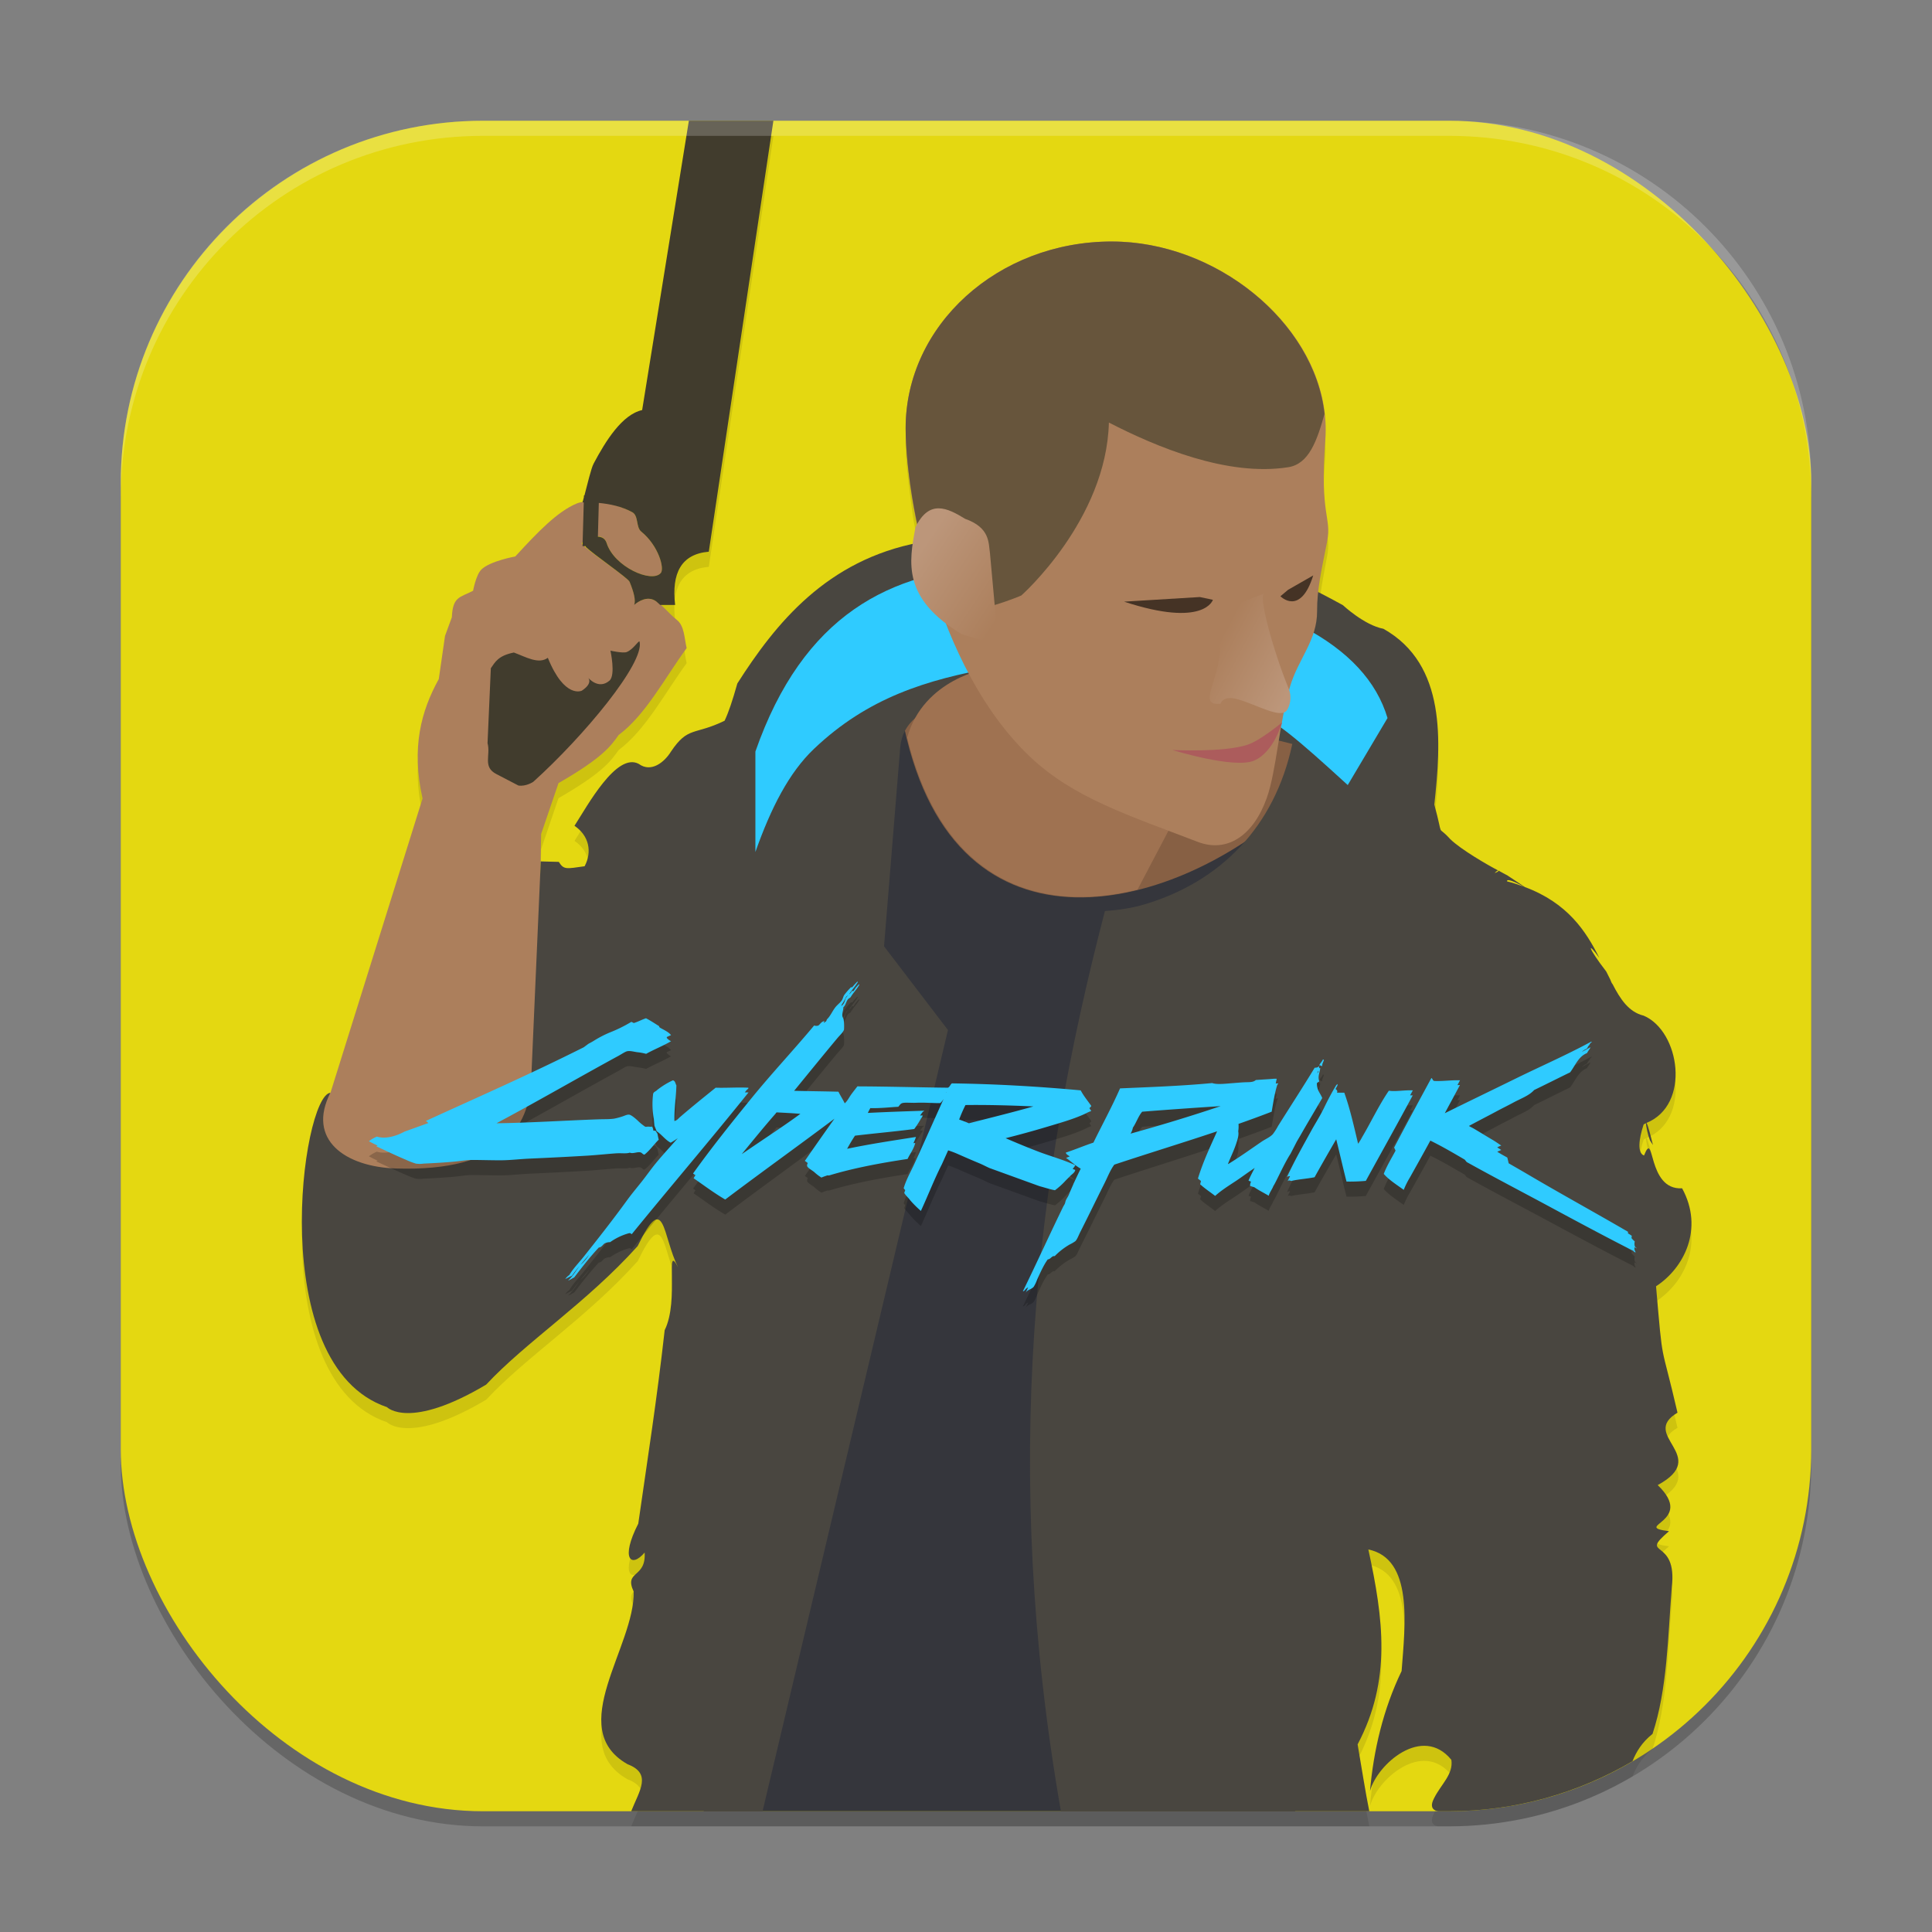 <?xml version="1.0" encoding="UTF-8" standalone="no"?>
<!-- Created with Inkscape (http://www.inkscape.org/) -->

<svg
   width="128"
   height="128"
   viewBox="0 0 128 128"
   version="1.1"
   id="svg5"
   inkscape:version="1.3 (0e150ed6c4, 2023-07-21)"
   sodipodi:docname="cyberpunk-2077.svg"
   xmlns:inkscape="http://www.inkscape.org/namespaces/inkscape"
   xmlns:sodipodi="http://sodipodi.sourceforge.net/DTD/sodipodi-0.dtd"
   xmlns:xlink="http://www.w3.org/1999/xlink"
   xmlns="http://www.w3.org/2000/svg"
   xmlns:svg="http://www.w3.org/2000/svg">
  <rect x="0" y="0" width="128" height="128" fill="#808080" stroke="none"/>
  <sodipodi:namedview
     id="namedview7"
     pagecolor="#ffffff"
     bordercolor="#000000"
     borderopacity="0.25"
     inkscape:showpageshadow="2"
     inkscape:pageopacity="0.0"
     inkscape:pagecheckerboard="0"
     inkscape:deskcolor="#d1d1d1"
     inkscape:document-units="px"
     showgrid="false"
     inkscape:zoom="6.2265625"
     inkscape:cx="63.919699"
     inkscape:cy="64"
     inkscape:window-width="1850"
     inkscape:window-height="1011"
     inkscape:window-x="0"
     inkscape:window-y="0"
     inkscape:window-maximized="1"
     inkscape:current-layer="svg5" />
  <defs
     id="defs2">
    <linearGradient
       id="linearGradient891"
       x1="31.481"
       x2="29.742"
       y1="17.359"
       y2="16.444"
       gradientTransform="matrix(2.872,0,0,2.838,-4.999,-3.552)"
       gradientUnits="userSpaceOnUse"
       xlink:href="#linearGradient905" />
    <linearGradient
       id="linearGradient905">
      <stop
         style="stop-color:#bc967a"
         offset="0"
         id="stop1" />
      <stop
         style="stop-color:#ac7f5c"
         offset="1"
         id="stop2" />
    </linearGradient>
    <linearGradient
       id="linearGradient899"
       x1="22.864"
       x2="24.858"
       y1="14.263"
       y2="15.577"
       gradientTransform="matrix(2.872,0,0,2.838,-4.999,-3.552)"
       gradientUnits="userSpaceOnUse"
       xlink:href="#linearGradient905" />
  </defs>
  <rect
     style="opacity:0.2;fill:#000000;stroke-width:8;stroke-linecap:square"
     id="rect234"
     width="112"
     height="112"
     x="8"
     y="9"
     ry="24" />
  <rect
     style="fill:#e4d811;fill-opacity:1;stroke-width:8;stroke-linecap:square"
     id="rect396"
     width="112"
     height="112"
     x="8"
     y="8"
     ry="24" />
  <path
     id="path3"
     style="opacity:0.1;fill:#000000;stroke-width:4"
     d="m 45.641,9 -3.094,19.164 c -1.33,0.296 -2.42,2.05 -3.211,3.539 -0.179,0.336 -0.421,1.391 -0.617,2.117 h -0.031 l -0.008,0.125 c -0.028,0.099 -0.061,0.261 -0.086,0.336 0.022,-0.004 0.063,0.011 0.086,0.008 v 0.039 c -0.138,0.022 -0.368,-0.018 -0.469,0.024 -1.3,0.542 -2.601,1.91 -4.078,3.516 0,0 -1.681,0.299 -2.25,0.867 -0.355,0.354 -0.539,1.406 -0.539,1.406 -0.866,0.455 -1.349,0.364 -1.406,1.75 L 29.484,43.125 29.07,45.992 c -1.161,2.103 -1.838,4.531 -1.078,7.914 l -6.102,19.492 c -1.876,0.169 -4.377,18.079 3.75,20.828 0,0 1.466,1.543 6.57,-1.492 2.641,-2.835 6.64,-5.402 10.039,-9.18 1.816,-3.756 1.624,-0.675 2.68,1.414 -0.904,-1.748 0.1,2.165 -0.891,4.156 -0.514,4.587 -1.107,8.343 -1.75,12.82 -1.205,2.353 -0.464,2.96 0.422,1.906 0.11,1.727 -1.384,1.184 -0.727,2.594 0.097,3.627 -4.591,9.066 -0.406,11.438 1.638,0.624 0.787,1.747 0.242,3.117 h 48.898 c -0.242,-1.191 -0.533,-3.028 -0.773,-4.43 2.253,-4.272 1.711,-8.301 0.711,-12.914 2.985,0.616 2.434,4.983 2.203,8.055 -1.219,2.527 -1.861,5.264 -2.094,7.953 0.464,-1.767 3.472,-4.429 5.391,-2.07 0.141,0.965 -0.687,1.619 -1.148,2.547 C 94.559,120.996 95.336,121 95.336,121 H 96 c 4.448,0 8.592,-1.221 12.156,-3.312 0.247,-0.618 0.618,-1.246 1.328,-1.812 0.983,-2.963 1.017,-6.446 1.273,-9.688 0.417,-3.394 -2.261,-1.957 -0.18,-3.742 -2.552,-0.336 1.808,-0.595 -0.75,-3.055 3.556,-1.931 -1.25,-3.279 1.312,-4.797 -1.148,-4.962 -0.944,-2.85 -1.422,-8.375 1.829,-1.186 3.198,-3.794 1.727,-6.492 -2.349,0.146 -1.796,-4.009 -2.523,-2.172 -0.441,-0.161 -0.362,-1.034 -0.024,-2.062 0.059,-0.02 0.092,-0.056 0.148,-0.078 0.029,0.268 0.106,0.738 0.266,1.148 l 0.203,0.297 c -0.325,-1.34 -0.42,-1.506 -0.453,-1.453 2.993,-1.195 2.233,-6.104 -0.164,-7.117 -0.982,-0.239 -1.543,-1.085 -2.062,-2.094 -0.055,-0.058 -0.088,-0.134 -0.148,-0.297 -0.085,-0.174 -0.187,-0.347 -0.273,-0.531 -1.252,-1.621 -1.282,-2.055 -0.453,-0.906 -0.983,-1.977 -2.41,-4.14 -6.117,-5.07 -0.084,-0.508 2.862,1.49 -0.047,-0.438 0.173,0.116 -0.361,-0.198 -0.539,-0.289 0.017,0.003 0.036,0.012 0,0.07 -0.406,0.232 -0.123,-0.021 -0.008,-0.07 -0.646,-0.334 -2.47,-1.384 -3.172,-2.078 -0.957,-1.055 -0.387,0.144 -1.047,-2.281 0.443,-4.135 0.833,-9.284 -3.375,-11.648 -1.264,-0.237 -2.68,-1.562 -2.68,-1.562 -0.527,-0.291 -1.077,-0.509 -1.609,-0.781 0.109,-1.055 0.3,-2.136 0.555,-3.438 0.318,-1.627 -0.5,-1.673 -0.117,-6.711 0.042,-0.551 -0.04,-1.091 -0.094,-1.633 0.012,-0.041 0.028,-0.068 0.039,-0.109 -0.011,-0.096 -0.049,-0.186 -0.063,-0.281 -0.068,-0.479 -0.192,-0.94 -0.328,-1.406 C 87.27,26.429 87.187,26.127 87.07,25.828 c -0.175,-0.446 -0.385,-0.871 -0.617,-1.297 -0.165,-0.304 -0.339,-0.598 -0.531,-0.891 -0.255,-0.387 -0.521,-0.761 -0.82,-1.125 -0.253,-0.31 -0.529,-0.6 -0.812,-0.891 -0.308,-0.315 -0.614,-0.624 -0.953,-0.914 -0.323,-0.278 -0.667,-0.529 -1.016,-0.781 -0.35,-0.252 -0.69,-0.51 -1.062,-0.734 -0.468,-0.282 -0.963,-0.517 -1.461,-0.75 C 79.51,18.311 79.233,18.163 78.938,18.047 78.358,17.818 77.755,17.656 77.148,17.5 76.875,17.43 76.614,17.328 76.336,17.273 75.456,17.101 74.561,17 73.656,17 66.115,17 60,22.537 60,29.367 c 0,0.958 0.132,2.284 0.336,3.734 0.07,0.519 0.12,0.969 0.219,1.531 0.007,0.039 0.016,0.078 0.024,0.117 0.06,0.333 0.125,0.671 0.195,1.016 -0.038,0.067 -0.081,0.081 -0.117,0.156 -0.071,0.377 -0.119,0.756 -0.172,1.133 -5.875,1.283 -9.17,5.365 -11.633,9.227 -0.326,1.154 -0.581,1.914 -0.844,2.469 -2.006,0.98 -2.419,0.349 -3.555,2.047 -0.429,0.694 -1.308,1.418 -2.133,0.812 -1.475,-0.791 -3.408,2.788 -4.258,4.102 0.975,0.663 1.176,1.727 0.672,2.68 -1.229,0.172 -1.375,0.242 -1.711,-0.289 l -1.195,-0.031 -0.016,0.328 0.039,-2.141 L 37,52.883 c 2.879,-1.658 3.457,-2.434 3.984,-3.188 1.794,-1.338 3.047,-3.755 4.508,-5.758 -0.157,-0.666 -0.146,-1.476 -0.656,-1.875 -0.391,-0.306 -0.706,-0.684 -1.055,-0.984 h 0.945 c -0.247,-2.107 0.407,-3.368 2.234,-3.523 L 51.242,9 Z m -3.758,25.93 h 0.008 c 0.108,0.059 0.171,0.15 0.219,0.258 -0.048,-0.108 -0.118,-0.199 -0.227,-0.258 z M 39.797,36.562 c 0.026,0.008 0.038,0.051 0.063,0.063 -0.064,-0.026 -0.132,-0.048 -0.203,-0.055 0.046,0.005 0.098,-0.021 0.141,-0.008 z m -1.195,0.43 -0.008,0.07 c -0.003,-0.005 -0.045,-0.034 -0.047,-0.039 -0.003,-0.006 0.053,-0.024 0.055,-0.031 z m 0.148,0.195 h 0.055 c 0.004,0.018 0.012,0.035 0.016,0.055 -0.013,-0.012 -0.06,-0.044 -0.07,-0.055 z m 5.094,1.359 c 0.019,0.197 6.56e-4,0.341 -0.063,0.414 h -0.008 c 0.063,-0.073 0.089,-0.217 0.07,-0.414 z m -2.656,0.531 c 0.284,0.218 0.497,0.396 0.523,0.461 v 0.008 c -0.028,-0.067 -0.233,-0.243 -0.523,-0.469 z m 1.43,1.648 c 0.017,-0.006 0.037,0.005 0.055,0 -0.074,0.02 -0.135,0.056 -0.203,0.086 0.056,-0.026 0.089,-0.066 0.148,-0.086 z m 0.664,0.047 c 0.035,0.014 0.067,-0.012 0.102,0.008 0.023,0.013 0.04,0.039 0.063,0.055 -0.022,-0.014 -0.04,-0.034 -0.063,-0.047 -0.033,-0.019 -0.068,-0.002 -0.102,-0.016 z m -1.266,0.024 c -0.002,0.089 0.025,0.209 0,0.273 0.021,-0.018 0.062,-0.036 0.086,-0.055 -0.144,0.129 -0.335,0.307 -0.203,0.227 0.112,-0.068 0.115,-0.258 0.117,-0.445 z" />
  <ellipse
     style="fill:#876044;stroke-width:4"
     cx="71.573"
     cy="51.604"
     rx="17.408"
     ry="11.508"
     id="ellipse3" />
  <path
     style="fill:#ac7f5c;stroke-width:4"
     d="m 29.07,44.99 0.414,-2.862 0.453,-1.235 c 0.057,-1.386 0.54,-1.299 1.406,-1.754 0,0 0.19,-1.048 0.545,-1.402 0.569,-0.568 2.251,-0.87 2.251,-0.87 1.477,-1.606 2.776,-2.97 4.076,-3.512 0.7,-0.292 2.421,-0.104 3.673,0.578 0.433,0.236 0.232,0.986 0.596,1.284 1.164,0.952 1.548,2.453 1.295,2.746 -0.601,0.698 -3.086,-0.409 -3.585,-1.978 -0.305,-0.96 -1.721,-0.11 -1.648,0.036 0.149,0.301 3.058,2.255 3.169,2.523 0.358,0.864 0.488,1.517 0.189,1.699 -0.379,0.231 0.666,-0.925 1.484,-0.456 0.534,0.306 0.915,0.859 1.449,1.277 0.51,0.399 0.499,1.208 0.655,1.874 -1.461,2.003 -2.714,4.422 -4.507,5.76 -0.527,0.754 -1.103,1.526 -3.982,3.185 L 35.852,55.255 35.61,69.002 35.107,75.78 C 31.967,78.034 17.222,79.182 21.894,72.4 l 6.101,-19.497 c -0.76,-3.383 -0.086,-5.81 1.075,-7.913 z"
     id="path4" />
  <path
     style="fill:#413c2d;stroke-width:4"
     d="m 32.519,44.272 c 0.283,-0.403 0.478,-0.829 1.526,-1.041 0.795,0.295 1.642,0.801 2.25,0.349 1.112,2.747 2.254,2.179 2.254,2.179 0.786,-0.521 0.404,-0.872 0.404,-0.872 0,0 0.687,0.843 1.424,0.209 0.426,-0.366 0.066,-1.988 0.066,-1.988 0,0 0.834,0.185 1.073,0.093 0.463,-0.179 0.821,-0.839 0.858,-0.683 0.334,1.406 -3.687,6.253 -7.046,9.282 0,0 -0.481,0.323 -0.982,0.243 -0.567,-0.292 -0.77,-0.397 -1.451,-0.754 -0.938,-0.477 -0.375,-1.241 -0.594,-2.055 z"
     id="path5" />
  <path
     style="fill:#35363c;stroke-width:4"
     d="M 59.754,47.435 46.618,120 H 85.813 L 85.55,53.402 C 77.422,60.696 62.838,64.177 59.754,47.435 Z"
     id="path6" />
  <path
     id="path7"
     style="fill:#494640;stroke-width:4"
     d="m 68.617,34.773 c -2.47,0.1 -5.026,0.477 -7.672,1.164 -6.18,1.159 -9.564,5.378 -12.094,9.344 -0.326,1.154 -0.581,1.914 -0.844,2.469 -2.006,0.98 -2.419,0.349 -3.555,2.047 -0.429,0.694 -1.308,1.418 -2.133,0.812 -1.475,-0.791 -3.408,2.788 -4.258,4.102 0.975,0.663 1.176,1.727 0.672,2.68 -1.229,0.172 -1.375,0.242 -1.711,-0.289 l -1.195,-0.031 -0.641,14.625 c -0.173,2.813 -1.751,5.949 -8.953,5.719 -3.362,-0.108 -5.927,-1.907 -4.344,-5.016 -1.876,0.169 -4.377,18.079 3.75,20.828 0,0 1.466,1.543 6.57,-1.492 2.641,-2.835 6.64,-5.402 10.039,-9.18 1.816,-3.756 1.624,-0.675 2.68,1.414 -0.904,-1.748 0.1,2.165 -0.891,4.156 -0.514,4.587 -1.107,8.343 -1.75,12.82 -1.205,2.353 -0.464,2.968 0.422,1.914 0.11,1.727 -1.384,1.176 -0.727,2.586 0.097,3.627 -4.591,9.066 -0.406,11.438 1.638,0.624 0.787,1.747 0.242,3.117 h 8.703 L 62.805,68.242 58.57,62.695 59.641,49.531 c 0.535,-6.534 19.268,-1.94 25.977,-0.242 -1.17,5.503 -4.778,9.13 -9.781,10.625 -0.846,0.253 -1.733,0.382 -2.633,0.445 C 68.547,78.177 66.33,97.358 70.289,120 h 20.43 c -0.242,-1.191 -0.533,-3.028 -0.773,-4.43 2.253,-4.272 1.711,-8.301 0.711,-12.914 2.985,0.616 2.434,4.983 2.203,8.055 -1.219,2.527 -1.861,5.264 -2.094,7.953 0.464,-1.767 3.472,-4.429 5.391,-2.07 0.141,0.965 -0.687,1.619 -1.148,2.547 C 94.559,119.996 95.336,120 95.336,120 H 96 c 4.448,0 8.592,-1.221 12.156,-3.312 0.247,-0.618 0.618,-1.246 1.328,-1.812 0.983,-2.963 1.017,-6.446 1.273,-9.688 0.417,-3.394 -2.261,-1.957 -0.18,-3.742 -2.552,-0.336 1.808,-0.595 -0.75,-3.055 3.556,-1.931 -1.25,-3.279 1.312,-4.797 -1.148,-4.962 -0.944,-2.85 -1.422,-8.375 1.829,-1.186 3.198,-3.794 1.727,-6.492 -2.349,0.146 -1.796,-4.009 -2.523,-2.172 -0.441,-0.161 -0.363,-1.034 -0.024,-2.062 0.059,-0.02 0.092,-0.056 0.148,-0.078 0.029,0.268 0.114,0.738 0.273,1.148 l 0.195,0.297 c -0.325,-1.34 -0.42,-1.506 -0.453,-1.453 2.993,-1.195 2.233,-6.104 -0.164,-7.117 -0.982,-0.239 -1.543,-1.085 -2.062,-2.094 -0.055,-0.058 -0.088,-0.134 -0.148,-0.297 -0.085,-0.174 -0.179,-0.347 -0.266,-0.531 -1.252,-1.621 -1.29,-2.055 -0.461,-0.906 -0.871,-1.751 -2.095,-3.639 -4.938,-4.695 l -0.008,-0.008 c -0.136,-0.093 -0.489,-0.326 -1.211,-0.805 0.173,0.116 -0.369,-0.198 -0.547,-0.289 0.017,0.003 0.036,0.012 0,0.07 -0.406,0.232 -0.123,-0.021 -0.008,-0.07 -0.646,-0.334 -2.47,-1.384 -3.172,-2.078 -0.957,-1.055 -0.387,0.144 -1.047,-2.281 0.442,-4.135 0.833,-9.284 -3.375,-11.648 -1.264,-0.237 -2.68,-1.562 -2.68,-1.562 C 82.697,36.624 76.027,34.474 68.617,34.773 Z M 99.938,58.312 c 0.291,0.01 1.039,0.454 1.039,0.438 -0.355,-0.13 -0.725,-0.257 -1.133,-0.359 -0.01,-0.064 0.027,-0.08 0.094,-0.078 z" />
  <path
     style="fill:#9f7251;stroke-width:4"
     d="m 64.654,40.681 0.798,3.641 c -0.021,-0.069 -4.278,0.653 -5.348,4.546 2.332,9.579 8.805,11.669 15.258,10.073 l 3.314,-6.305 -5.655,-3.03 z"
     id="path8" />
  <path
     style="fill:#2fcbff;stroke-width:4"
     d="m 66.065,37.515 c -7.101,0.293 -12.858,3.238 -16.018,12.277 v 6.655 c 1.029,-2.915 2.229,-5.265 3.886,-6.838 3.543,-3.366 7.413,-4.583 12.017,-5.398 3.441,-0.413 12.755,0.195 17.104,2.94 1.453,0.586 2.891,1.801 6.237,4.861 L 91.927,47.572 C 90.476,42.706 84.521,39.505 73.568,37.98 70.949,37.615 68.432,37.417 66.065,37.515 Z"
     id="path9" />
  <path
     style="fill:#2d2d2d;stroke-width:4"
     d="m 89.995,118.667 c 1.6e-5,-3e-5 0,0 0,0 z"
     id="path10" />
  <path
     style="fill:#413c2d;stroke-width:4"
     d="m 45.639,8 -3.095,19.168 c -1.33,0.296 -2.419,2.05 -3.21,3.538 -0.179,0.336 -0.417,1.391 -0.613,2.116 h -0.033 l -0.006,0.126 c -0.028,0.099 -0.063,0.259 -0.088,0.334 0.022,-0.004 0.059,0.009 0.082,0.006 l -0.082,2.898 h 0.213 c 0.004,0.018 0.007,0.035 0.011,0.055 0.532,0.512 2.791,2.057 2.893,2.302 0.289,0.696 0.419,1.245 0.306,1.531 0.282,-0.241 0.851,-0.586 1.367,-0.29 0.131,0.075 0.239,0.196 0.355,0.295 h 0.99 c -0.247,-2.107 0.404,-3.372 2.231,-3.527 L 51.239,8 Z m -5.966,25.32 c 0.725,0.068 1.511,0.229 2.215,0.613 0.433,0.236 0.232,0.987 0.596,1.285 1.164,0.952 1.549,2.452 1.296,2.745 -0.601,0.698 -3.089,-0.411 -3.588,-1.98 -0.1,-0.316 -0.331,-0.414 -0.58,-0.427 z"
     id="path11" />
  <path
     style="opacity:0.2;fill:#000000;stroke-width:4"
     d="m 49.344,73.374 c 0.047,-0.061 0.096,-0.12 0.143,-0.18 0.035,-0.015 0.161,-0.128 0.067,-0.132 -0.669,-0.035 -1.412,0.022 -2.139,0 -0.799,0.644 -1.629,1.312 -2.381,1.962 -0.103,0.09 -0.202,0.226 -0.353,0.243 -0.014,-0.919 0.111,-1.552 0.132,-2.359 -0.068,-0.116 -0.073,-0.295 -0.22,-0.331 h -0.022 a 5.172,5.172 0 0 0 -1.036,0.64 c -0.081,0.096 -0.239,0.114 -0.265,0.265 a 5.495,5.495 0 0 0 0.051,1.667 c 0.01,0.146 0.025,0.291 0.038,0.433 l 0.148,0.365 c 0.346,0.227 0.554,0.559 0.927,0.758 a 4.459,4.459 0 0 0 0.472,-0.3 c -0.485,0.553 -0.987,1.091 -1.457,1.664 -0.326,0.398 -0.626,0.828 -0.948,1.234 -0.328,0.413 -0.664,0.812 -0.97,1.234 -0.92,1.268 -1.891,2.502 -2.844,3.703 -0.326,0.411 -0.7,0.783 -0.97,1.234 a 0.921,0.921 0 0 0 -0.265,0.265 c 0.149,-0.073 0.289,-0.152 0.441,-0.22 0.154,-0.22 0.332,-0.444 0.519,-0.665 -0.242,0.325 -0.452,0.679 -0.745,0.954 -0.01,0.025 -0.027,0.053 0,0.023 0.134,-0.057 0.245,-0.137 0.375,-0.198 0.522,-0.682 1.048,-1.361 1.632,-1.984 0.208,-0.019 0.261,-0.212 0.418,-0.287 a 0.786,0.786 0 0 1 0.331,-0.067 3.973,3.973 0 0 1 1.256,-0.595 c 0.096,-0.014 0.123,0.038 0.176,0.067 2.561,-3.148 5.195,-6.224 7.738,-9.392 -0.086,-0.001 -0.169,-0.002 -0.25,-0.002 z M 38.448,84.805 c 0.196,-0.232 0.397,-0.461 0.584,-0.682 A 2.678,2.678 0 0 1 38.448,84.805 Z M 87.6,71.632 c -0.01,-0.185 0.086,-0.267 0.11,-0.418 -0.028,-0.001 -0.03,-0.028 -0.065,-0.022 -0.059,0.155 -0.187,0.239 -0.243,0.397 0.1,-0.021 0.125,0.036 0.198,0.044 z m -46.734,5.777 c 0.296,-0.021 0.638,0.035 0.86,-0.045 0.206,0.09 0.475,-0.059 0.683,-0.022 0.144,0.026 0.148,0.133 0.287,0.155 0.361,-0.285 0.621,-0.672 0.948,-0.993 -0.038,-0.125 -0.059,-0.264 -0.088,-0.397 l -0.132,-0.198 h -0.138 a 0.6,0.6 0 0 0 -0.085,-0.268 0.746,0.746 0 0 1 -0.22,0 c -0.099,-0.004 -0.193,0.026 -0.243,0 a 3.459,3.459 0 0 1 -0.507,-0.419 c -0.111,-0.1 -0.4,-0.358 -0.551,-0.375 -0.146,-0.015 -0.318,0.085 -0.485,0.133 a 4.496,4.496 0 0 1 -0.507,0.132 c -0.316,0.046 -0.687,0.032 -1.036,0.045 -2.19,0.076 -4.619,0.235 -6.76,0.261 2.674,-1.424 5.402,-3.009 8.085,-4.468 0.202,-0.11 0.458,-0.288 0.595,-0.308 0.197,-0.032 0.446,0.041 0.64,0.067 a 3.602,3.602 0 0 1 0.595,0.11 c 0.533,-0.297 1.132,-0.53 1.654,-0.838 a 0.768,0.768 0 0 1 -0.287,-0.221 0.198,0.198 0 0 0 0.001,-0.053 q 0.141,-0.069 0.283,-0.127 c -0.16,-0.21 -0.456,-0.337 -0.734,-0.496 -0.026,-0.029 -0.075,-0.052 -0.045,-0.093 -0.291,-0.179 -0.571,-0.37 -0.881,-0.53 -0.307,0.105 -0.468,0.207 -0.776,0.308 -0.048,0.026 -0.131,-0.058 -0.198,-0.067 a 9.549,9.549 0 0 1 -1.433,0.706 7.204,7.204 0 0 0 -1.058,0.551 c -0.11,0.07 -0.236,0.133 -0.353,0.198 l -0.306,0.227 c -3.766,1.884 -6.832,3.219 -10.463,4.881 a 0.714,0.714 0 0 1 0.167,0.139 l -1.578,0.567 c -0.455,0.249 -1.204,0.528 -1.829,0.331 a 2.173,2.173 0 0 0 -0.53,0.308 c 0.183,0.097 0.378,0.193 0.58,0.289 a 0.93,0.93 0 0 0 -0.092,0.046 c 0.605,0.276 1.305,0.618 1.941,0.881 a 5.232,5.232 0 0 0 0.683,0.265 1.778,1.778 0 0 0 0.507,0 c 0.706,-0.032 1.376,-0.071 2.051,-0.132 0.388,-0.035 0.788,-0.111 1.168,-0.11 0.624,0.001 1.245,0.023 1.874,0.022 0.634,0 1.276,-0.081 1.918,-0.11 1.261,-0.056 2.556,-0.119 3.858,-0.198 0.654,-0.041 1.306,-0.113 1.938,-0.156 z m 45.037,-0.751 c 0.077,-0.139 0.164,-0.283 0.243,-0.418 0.48,-0.843 0.975,-1.666 1.456,-2.492 -0.121,-0.32 -0.364,-0.517 -0.353,-0.97 0.017,-0.086 0.137,-0.069 0.155,-0.155 -0.117,-0.278 0.032,-0.551 0.067,-0.86 a 0.063,0.063 0 0 1 -0.079,-0.021 0.304,0.304 0 0 0 -0.004,-0.115 0.152,0.152 0 0 1 -0.051,0.057 c -0.002,0 -0.006,0.002 -0.008,0.004 a 0.436,0.436 0 0 1 -0.228,0.05 c -0.774,1.277 -1.631,2.592 -2.425,3.858 a 3.768,3.768 0 0 1 -0.353,0.551 c -0.186,0.195 -0.488,0.323 -0.728,0.485 -0.747,0.509 -1.444,1.013 -2.204,1.477 a 0.098,0.098 0 0 0 -0.04,0.013 c 0.173,-0.445 0.395,-0.885 0.542,-1.332 0.096,-0.293 0.196,-0.578 0.143,-0.837 a 2.233,2.233 0 0 0 0.019,-0.493 c 0.741,-0.261 1.476,-0.528 2.197,-0.809 0.106,-0.614 0.198,-1.242 0.375,-1.786 0.012,-0.022 0.114,-0.098 0.022,-0.088 -0.042,0.004 -0.085,0.007 -0.127,0.01 0.008,-0.041 0.014,-0.082 0.023,-0.123 -0.001,-0.053 0.079,-0.21 0,-0.198 h -0.11 c -0.403,0.039 -0.828,0.054 -1.234,0.088 -0.195,0.177 -0.487,0.129 -0.86,0.155 -0.19,0.011 -0.395,0.03 -0.595,0.045 -0.543,0.039 -1.11,0.117 -1.433,0 -1.964,0.189 -4.042,0.264 -6.107,0.353 -0.545,1.241 -1.178,2.394 -1.764,3.593 -0.624,0.207 -1.204,0.457 -1.829,0.661 0.02,0.116 0.157,0.178 0.242,0.242 a 0.207,0.207 0 0 1 0.017,0.013 c -0.081,0.032 -0.164,0.065 -0.244,0.1 0.187,0.122 0.365,0.279 0.551,0.42 a 2.7,2.7 0 0 0 0.422,0.29 c -0.283,0.568 -0.549,1.149 -0.791,1.734 -0.055,0.131 -0.144,0.245 -0.198,0.375 -0.03,0.071 -0.036,0.154 -0.067,0.22 -0.029,0.067 -0.076,0.129 -0.11,0.198 -0.913,1.872 -1.759,3.747 -2.668,5.6 0.12,-0.015 0.144,-0.126 0.243,-0.198 a 0.75,0.75 0 0 1 0.108,-0.065 c -0.062,0.133 -0.122,0.266 -0.18,0.398 0.102,-0.256 0.388,-0.245 0.551,-0.441 a 2.365,2.365 0 0 0 0.22,-0.463 c 0.218,-0.478 0.43,-0.961 0.706,-1.344 0.219,-0.026 0.25,-0.247 0.463,-0.22 a 4.565,4.565 0 0 1 0.993,-0.771 2.547,2.547 0 0 0 0.375,-0.22 c 0.121,-0.116 0.222,-0.404 0.331,-0.617 0.557,-1.098 1.062,-2.151 1.588,-3.197 0.219,-0.435 0.388,-0.889 0.661,-1.256 2.256,-0.75 4.559,-1.453 6.811,-2.208 -0.455,1.012 -0.929,2.007 -1.271,3.131 0.068,0.054 0.137,0.108 0.204,0.162 -0.018,0.073 -0.04,0.141 -0.056,0.216 0.305,0.283 0.663,0.514 0.993,0.771 0.429,-0.388 0.929,-0.694 1.411,-1.014 0.37,-0.247 0.719,-0.511 1.08,-0.75 0.042,-0.028 0.085,-0.061 0.128,-0.092 -0.139,0.277 -0.285,0.546 -0.409,0.839 a 0.65,0.65 0 0 0 0.168,0.069 0.651,0.651 0 0 0 -0.064,0.288 c 0.048,0.007 0.187,0.063 0.287,0.088 0.301,0.214 0.625,0.366 0.947,0.561 0.074,-0.249 0.232,-0.428 0.311,-0.649 0.141,-0.178 0.71,-1.488 1.134,-2.129 z m 1.438,-4.732 a 0.141,0.141 0 0 0 0.017,0.081 c -0.027,0.036 -0.056,0.073 -0.085,0.108 0.022,-0.064 0.046,-0.126 0.068,-0.189 z m -12.439,4.18 a 1.06,1.06 0 0 0 0.154,-0.395 c 0.23,-0.329 0.358,-0.759 0.618,-1.058 1.654,-0.131 3.441,-0.256 5.199,-0.37 q -2.918,0.979 -5.97,1.823 z m -5.932,3.508 c 0.322,0.088 0.638,0.192 0.926,0.243 a 4.926,4.926 0 0 0 0.706,-0.64 c 0.11,-0.11 0.219,-0.221 0.33,-0.33 0.111,-0.109 0.277,-0.203 0.308,-0.375 -0.057,-0.023 -0.116,-0.045 -0.174,-0.067 a 1.732,1.732 0 0 0 0.18,-0.245 c -0.804,-0.376 -1.677,-0.602 -2.514,-0.926 -0.715,-0.277 -1.421,-0.569 -2.106,-0.866 0.909,-0.228 1.815,-0.476 2.696,-0.74 0.898,-0.27 1.849,-0.531 2.624,-0.904 a 2.14,2.14 0 0 1 0.353,-0.155 c -0.038,-0.067 -0.082,-0.128 -0.125,-0.191 a 0.667,0.667 0 0 0 0.131,-0.143 c -0.238,-0.342 -0.504,-0.657 -0.706,-1.036 -2.746,-0.253 -5.575,-0.422 -8.532,-0.463 -0.109,0.075 -0.134,0.235 -0.265,0.287 -1.999,-0.022 -4.054,-0.082 -5.997,-0.088 -0.138,0.183 -0.282,0.359 -0.42,0.551 -0.135,0.191 -0.239,0.418 -0.418,0.573 -0.128,-0.268 -0.288,-0.507 -0.418,-0.771 -0.972,-0.026 -1.964,-0.034 -2.934,-0.059 0.925,-1.132 1.914,-2.348 2.863,-3.487 0.149,-0.178 0.412,-0.42 0.441,-0.573 a 3.07,3.07 0 0 0 -0.022,-0.64 c -0.016,-0.1 -0.079,-0.174 -0.088,-0.265 -0.022,-0.203 0.067,-0.36 0.067,-0.573 0.157,-0.131 0.18,-0.378 0.308,-0.53 0.067,-0.079 0.154,-0.081 0.198,-0.177 0.144,-0.238 0.376,-0.478 0.507,-0.705 0.025,-0.042 0.074,-0.064 0.022,-0.11 -0.279,0.259 -0.271,0.354 -0.371,0.453 -0.074,0.073 -0.008,-0.063 -0.092,-0.011 a 0.84,0.84 0 0 1 -0.208,0.25 0.151,0.151 0 0 0 0.038,-0.056 c 0.14,-0.242 0.377,-0.479 0.507,-0.706 0.025,-0.042 0.073,-0.063 0.022,-0.11 -0.313,0.323 -0.207,0.232 -0.308,0.331 -0.029,0.096 -0.138,0.011 -0.155,0.088 a 4.229,4.229 0 0 0 -0.418,0.485 c -0.061,0.1 -0.076,0.208 -0.132,0.308 -0.096,0.173 -0.296,0.303 -0.441,0.485 -0.208,0.261 -0.343,0.605 -0.573,0.816 -0.006,0.068 -0.048,0.099 -0.067,0.155 -0.067,-0.026 -0.127,0.126 -0.132,0.022 0.006,-0.032 0.036,-0.038 0.045,-0.067 0.034,-0.01 0.004,-0.027 -0.022,0 -0.186,0.035 -0.254,0.187 -0.375,0.287 a 0.375,0.375 0 0 1 -0.287,0 c -1.349,1.618 -2.792,3.15 -4.123,4.784 -1.336,1.641 -2.66,3.29 -3.903,5.027 0.055,0.036 0.108,0.073 0.161,0.109 -0.044,0.067 -0.085,0.134 -0.122,0.202 0.692,0.478 1.357,0.981 2.094,1.411 2.378,-1.794 4.867,-3.578 7.237,-5.356 q -0.99,1.389 -1.962,2.797 c 0.068,0.044 0.131,0.093 0.195,0.141 a 0.34,0.34 0 0 0 -0.046,0.192 c 0.026,0.123 0.318,0.282 0.463,0.397 a 3.362,3.362 0 0 0 0.485,0.375 c 0.112,-0.05 0.233,-0.09 0.353,-0.132 0.061,-0.032 0.112,0.011 0.198,-0.022 1.598,-0.481 3.352,-0.808 5.159,-1.08 0.166,-0.357 0.403,-0.641 0.507,-1.058 -0.04,0.004 -0.081,0.008 -0.121,0.011 a 3.052,3.052 0 0 0 0.17,-0.411 c -1.54,0.242 -3.09,0.473 -4.561,0.785 0.162,-0.3 0.346,-0.609 0.52,-0.869 1.297,-0.157 2.638,-0.272 3.925,-0.441 a 5.767,5.767 0 0 0 0.441,-0.683 c 0.042,-0.069 0.122,-0.138 0.11,-0.22 -0.055,0.004 -0.109,0.007 -0.163,0.01 0.053,-0.08 0.109,-0.158 0.169,-0.232 0.006,-0.036 0.172,-0.08 0.067,-0.088 -1.311,0.044 -2.418,0.081 -3.7,0.146 0.055,-0.108 0.11,-0.214 0.166,-0.319 0.667,0.019 1.3,-0.059 1.852,-0.088 0.079,-0.074 0.131,-0.203 0.265,-0.243 0.189,-0.056 0.561,-0.008 0.904,-0.022 0.592,-0.026 1.123,0.027 1.609,0.022 a 1.112,1.112 0 0 0 0.22,-0.265 c 0.001,0 0.002,-0.001 0.004,-0.001 -0.654,1.441 -1.283,2.874 -1.938,4.297 -0.242,0.526 -0.54,1.04 -0.706,1.609 0.034,0.044 0.068,0.086 0.103,0.129 -0.022,0.06 -0.046,0.121 -0.065,0.183 0.129,0.208 0.209,0.241 0.416,0.509 a 7.172,7.172 0 0 0 0.687,0.682 c 0.472,-1.02 0.88,-2.083 1.389,-3.087 l 0.418,-0.926 a 6.459,6.459 0 0 1 0.64,0.243 c 0.486,0.215 0.964,0.423 1.433,0.617 0.231,0.096 0.441,0.212 0.661,0.31 l 2.928,1.062 c 0.144,0.05 0.336,0.127 0.49,0.169 z M 55.769,67.55 a 2.998,2.998 0 0 0 0.287,-0.508 0.902,0.902 0 0 1 0.164,-0.127 0.867,0.867 0 0 0 -0.17,0.196 c -0.068,0.117 -0.079,0.262 -0.155,0.375 a 1.075,1.075 0 0 1 -0.151,0.172 c 0.01,-0.035 0.014,-0.071 0.026,-0.108 z m -4.718,8.621 c -0.638,0.43 -1.285,0.866 -1.91,1.294 0.735,-0.897 1.498,-1.835 2.257,-2.701 a 0.11,0.11 0 0 1 0.067,-0.067 c 0.524,0.029 1.053,0.052 1.562,0.097 -0.621,0.459 -1.307,0.925 -1.976,1.377 z m 11.653,-2.777 c -0.01,0 -0.019,-0.001 -0.028,-0.001 a 0.208,0.208 0 0 1 0.038,-0.022 0.134,0.134 0 0 0 -0.01,0.023 z m 1.487,2.026 c -0.206,-0.093 -0.422,-0.174 -0.644,-0.249 a 9.577,9.577 0 0 1 0.418,-0.96 c 1.454,-0.019 3.061,0.025 4.498,0.092 -1.398,0.399 -2.844,0.75 -4.272,1.117 z m 29.232,-1.85 c 0.059,-0.111 0.12,-0.22 0.18,-0.331 -0.542,-0.03 -1.152,0.097 -1.588,0.022 -0.649,0.945 -1.184,2.084 -1.764,3.064 a 4.005,4.005 0 0 1 -0.273,0.45 c -0.271,-1.133 -0.542,-2.354 -0.916,-3.383 h -0.485 c 0.064,-0.135 -0.026,-0.177 -0.088,-0.243 0.034,-0.121 0.133,-0.177 0.132,-0.331 l -0.088,0.067 c -0.299,0.496 -0.565,1.001 -0.816,1.521 -0.248,0.515 -0.563,0.999 -0.838,1.499 -0.553,1.007 -1.117,2.009 -1.609,3.065 0.104,-0.038 0.119,-0.057 0.198,-0.04 -0.053,0.11 -0.108,0.219 -0.16,0.329 0.097,-0.09 0.117,-0.034 0.265,-0.022 0.434,-0.109 1.02,-0.14 1.521,-0.243 0.469,-0.846 0.95,-1.681 1.433,-2.514 0.233,0.927 0.446,1.876 0.683,2.8 a 11.494,11.494 0 0 0 1.279,-0.045 c 1.036,-1.89 2.087,-3.763 3.109,-5.666 -0.058,0 -0.116,0 -0.174,0.001 z m 14.869,10.063 c 0.05,0.026 0.099,0.052 0.149,0.077 -0.035,-0.061 -0.116,-0.075 -0.133,-0.155 a 0.592,0.592 0 0 1 0,-0.308 1.536,1.536 0 0 1 -0.198,-0.198 c -0.035,0.018 0,-0.177 0,-0.177 q -0.127,-0.085 -0.261,-0.167 a 0.204,0.204 0 0 0 0.012,-0.096 c -2.213,-1.289 -4.465,-2.521 -6.658,-3.815 -0.415,-0.245 -0.834,-0.482 -1.25,-0.724 -0.029,-0.128 -0.058,-0.255 -0.09,-0.381 -0.226,-0.121 -0.445,-0.247 -0.66,-0.377 a 0.18,0.18 0 0 0 0.014,-0.016 c 0.077,-0.04 0.151,-0.061 0.243,-0.11 -0.087,-0.057 -0.177,-0.112 -0.266,-0.168 a 1.251,1.251 0 0 1 0.271,-0.122 c -0.177,-0.114 -0.375,-0.259 -0.573,-0.375 -0.413,-0.242 -0.822,-0.497 -1.213,-0.728 -0.119,-0.07 -0.243,-0.127 -0.359,-0.196 0.609,-0.332 1.239,-0.65 1.874,-0.993 0.347,-0.186 0.71,-0.362 1.059,-0.551 0.499,-0.271 1.053,-0.461 1.389,-0.838 0.799,-0.384 1.583,-0.783 2.381,-1.169 0.346,-0.456 0.551,-1.051 1.124,-1.279 0.054,-0.125 0.202,-0.29 0.22,-0.375 0,0.001 -0.02,-0.001 -0.022,0 -0.177,0.104 -0.36,0.201 -0.544,0.296 a 1.098,1.098 0 0 1 0.329,-0.212 c 0.063,-0.076 0.087,-0.191 0.177,-0.243 -0.001,-0.067 0.047,-0.086 0.067,-0.132 0.023,-0.012 0.14,-0.092 0.044,-0.088 -1.609,0.872 -3.303,1.612 -4.961,2.425 -1.578,0.775 -3.165,1.538 -4.734,2.314 0.331,-0.626 0.673,-1.24 1.002,-1.869 l -0.167,0.008 c 0.057,-0.106 0.115,-0.213 0.172,-0.319 -0.602,-0.022 -1.091,0.07 -1.698,0.045 -0.117,-0.014 -0.112,-0.152 -0.198,-0.198 -0.829,1.529 -1.658,3.06 -2.469,4.608 0.029,0.061 0.062,0.131 0.094,0.202 l -0.01,0.022 c -0.264,0.498 -0.568,0.984 -0.771,1.521 0.322,0.384 0.872,0.73 1.323,1.058 a 5.584,5.584 0 0 1 0.419,-0.838 c 0.45,-0.808 0.903,-1.61 1.344,-2.425 0.788,0.387 1.529,0.822 2.271,1.256 0.069,0.064 0.105,0.16 0.198,0.198 1.805,1.004 3.654,1.965 5.49,2.955 1.835,0.989 3.68,1.978 5.512,2.91 -0.04,0.007 0.109,0.123 0.132,0.067 a 0.403,0.403 0 0 1 -0.074,-0.319 z"
     id="path12" />
  <path
     id="blue"
     style="fill:#2fcbff;stroke-width:4"
     d="m 49.344,72.375 c 0.047,-0.061 0.096,-0.12 0.143,-0.18 0.035,-0.015 0.161,-0.128 0.067,-0.132 -0.669,-0.035 -1.412,0.022 -2.139,0 -0.799,0.644 -1.629,1.312 -2.381,1.962 -0.103,0.09 -0.202,0.226 -0.353,0.243 -0.014,-0.919 0.111,-1.552 0.132,-2.359 -0.068,-0.116 -0.073,-0.295 -0.22,-0.331 h -0.022 a 5.172,5.172 0 0 0 -1.036,0.64 c -0.081,0.096 -0.239,0.114 -0.265,0.265 a 5.495,5.495 0 0 0 0.051,1.667 c 0.01,0.146 0.025,0.291 0.038,0.433 l 0.148,0.365 c 0.346,0.227 0.554,0.559 0.927,0.758 a 4.459,4.459 0 0 0 0.472,-0.3 c -0.485,0.553 -0.987,1.091 -1.457,1.664 -0.326,0.398 -0.626,0.828 -0.948,1.234 -0.328,0.413 -0.664,0.812 -0.97,1.234 -0.92,1.268 -1.891,2.502 -2.844,3.703 -0.326,0.411 -0.7,0.783 -0.97,1.234 a 0.921,0.921 0 0 0 -0.265,0.265 c 0.149,-0.073 0.289,-0.152 0.441,-0.22 0.154,-0.22 0.332,-0.444 0.519,-0.665 -0.242,0.325 -0.452,0.679 -0.745,0.954 -0.01,0.025 -0.027,0.053 0,0.023 0.134,-0.057 0.245,-0.137 0.375,-0.198 0.522,-0.682 1.048,-1.361 1.632,-1.984 0.208,-0.019 0.261,-0.212 0.418,-0.287 a 0.786,0.786 0 0 1 0.331,-0.067 3.973,3.973 0 0 1 1.256,-0.595 c 0.096,-0.014 0.123,0.038 0.176,0.067 2.561,-3.148 5.195,-6.224 7.738,-9.392 -0.086,-0.001 -0.169,-0.002 -0.25,-0.002 z M 38.448,83.806 c 0.196,-0.232 0.397,-0.461 0.584,-0.682 A 2.678,2.678 0 0 1 38.448,83.806 Z M 87.6,70.633 c -0.01,-0.185 0.086,-0.267 0.11,-0.418 -0.028,-0.001 -0.03,-0.028 -0.065,-0.022 -0.059,0.155 -0.187,0.239 -0.243,0.397 0.1,-0.021 0.125,0.036 0.198,0.044 z m -46.734,5.777 c 0.296,-0.021 0.638,0.035 0.86,-0.045 0.206,0.09 0.475,-0.059 0.683,-0.022 0.144,0.026 0.148,0.133 0.287,0.155 0.361,-0.285 0.621,-0.672 0.948,-0.993 -0.038,-0.125 -0.059,-0.264 -0.088,-0.397 l -0.132,-0.198 h -0.138 a 0.6,0.6 0 0 0 -0.085,-0.268 0.746,0.746 0 0 1 -0.22,0 c -0.099,-0.004 -0.193,0.026 -0.243,0 A 3.459,3.459 0 0 1 42.231,74.223 c -0.111,-0.1 -0.4,-0.358 -0.551,-0.375 -0.146,-0.015 -0.318,0.085 -0.485,0.133 a 4.496,4.496 0 0 1 -0.507,0.132 c -0.316,0.046 -0.687,0.032 -1.036,0.045 -2.19,0.076 -4.619,0.235 -6.76,0.261 2.674,-1.424 5.402,-3.009 8.085,-4.468 0.202,-0.11 0.458,-0.288 0.595,-0.308 0.197,-0.032 0.446,0.041 0.64,0.067 a 3.602,3.602 0 0 1 0.595,0.11 c 0.533,-0.297 1.132,-0.53 1.654,-0.838 a 0.768,0.768 0 0 1 -0.287,-0.221 0.198,0.198 0 0 0 0.001,-0.053 q 0.141,-0.069 0.283,-0.127 c -0.16,-0.21 -0.456,-0.337 -0.734,-0.496 -0.026,-0.029 -0.075,-0.052 -0.045,-0.093 -0.291,-0.179 -0.571,-0.37 -0.881,-0.53 -0.307,0.105 -0.468,0.207 -0.776,0.308 -0.048,0.026 -0.131,-0.058 -0.198,-0.067 a 9.549,9.549 0 0 1 -1.433,0.706 7.204,7.204 0 0 0 -1.058,0.551 c -0.11,0.07 -0.236,0.133 -0.353,0.198 l -0.306,0.227 c -3.766,1.884 -6.832,3.219 -10.463,4.881 a 0.714,0.714 0 0 1 0.167,0.139 l -1.578,0.567 c -0.455,0.249 -1.204,0.528 -1.829,0.331 a 2.173,2.173 0 0 0 -0.53,0.308 c 0.183,0.097 0.378,0.193 0.58,0.289 a 0.93,0.93 0 0 0 -0.092,0.046 c 0.605,0.276 1.305,0.618 1.941,0.881 a 5.232,5.232 0 0 0 0.683,0.265 1.778,1.778 0 0 0 0.507,0 c 0.706,-0.032 1.376,-0.071 2.051,-0.132 0.388,-0.035 0.788,-0.111 1.168,-0.11 0.624,0.001 1.245,0.023 1.874,0.022 0.634,0 1.276,-0.081 1.918,-0.11 1.261,-0.056 2.556,-0.119 3.858,-0.198 0.654,-0.041 1.306,-0.113 1.938,-0.156 z m 45.037,-0.751 c 0.077,-0.139 0.164,-0.283 0.243,-0.418 0.48,-0.843 0.975,-1.666 1.456,-2.492 -0.121,-0.32 -0.364,-0.517 -0.353,-0.97 0.017,-0.086 0.137,-0.069 0.155,-0.155 -0.117,-0.278 0.032,-0.551 0.067,-0.86 a 0.063,0.063 0 0 1 -0.079,-0.021 0.304,0.304 0 0 0 -0.004,-0.115 0.152,0.152 0 0 1 -0.051,0.057 c -0.002,0 -0.006,0.002 -0.008,0.004 a 0.436,0.436 0 0 1 -0.228,0.05 c -0.774,1.277 -1.631,2.592 -2.425,3.858 a 3.768,3.768 0 0 1 -0.353,0.551 c -0.186,0.195 -0.488,0.323 -0.728,0.485 -0.747,0.509 -1.444,1.013 -2.204,1.477 a 0.098,0.098 0 0 0 -0.04,0.013 c 0.173,-0.445 0.395,-0.885 0.542,-1.332 0.096,-0.293 0.196,-0.578 0.143,-0.837 a 2.233,2.233 0 0 0 0.019,-0.493 c 0.741,-0.261 1.476,-0.528 2.197,-0.809 0.106,-0.614 0.198,-1.242 0.375,-1.786 0.012,-0.022 0.114,-0.098 0.022,-0.088 -0.042,0.004 -0.085,0.007 -0.127,0.01 0.008,-0.041 0.014,-0.082 0.023,-0.123 -0.001,-0.053 0.079,-0.21 0,-0.198 h -0.11 c -0.403,0.039 -0.828,0.054 -1.234,0.088 -0.195,0.177 -0.487,0.129 -0.86,0.155 -0.19,0.011 -0.395,0.03 -0.595,0.045 -0.543,0.039 -1.11,0.117 -1.433,0 -1.964,0.189 -4.042,0.264 -6.107,0.353 -0.545,1.241 -1.178,2.394 -1.764,3.593 -0.624,0.207 -1.204,0.457 -1.829,0.661 0.02,0.116 0.157,0.178 0.242,0.242 a 0.207,0.207 0 0 1 0.017,0.013 c -0.081,0.032 -0.164,0.065 -0.244,0.1 0.187,0.122 0.365,0.279 0.551,0.42 a 2.7,2.7 0 0 0 0.422,0.29 c -0.283,0.568 -0.549,1.149 -0.791,1.734 -0.055,0.131 -0.144,0.245 -0.198,0.375 -0.03,0.071 -0.036,0.154 -0.067,0.22 -0.029,0.067 -0.076,0.129 -0.11,0.198 -0.913,1.872 -1.759,3.747 -2.668,5.6 0.12,-0.015 0.144,-0.126 0.243,-0.198 a 0.75,0.75 0 0 1 0.108,-0.065 c -0.062,0.133 -0.122,0.266 -0.18,0.398 0.102,-0.256 0.388,-0.245 0.551,-0.441 a 2.365,2.365 0 0 0 0.22,-0.463 c 0.218,-0.478 0.43,-0.961 0.706,-1.344 0.219,-0.026 0.25,-0.247 0.463,-0.22 a 4.565,4.565 0 0 1 0.993,-0.771 2.547,2.547 0 0 0 0.375,-0.22 c 0.121,-0.116 0.222,-0.404 0.331,-0.617 0.557,-1.098 1.062,-2.151 1.588,-3.197 0.219,-0.435 0.388,-0.889 0.661,-1.256 2.256,-0.75 4.559,-1.453 6.811,-2.208 -0.455,1.012 -0.929,2.007 -1.271,3.131 0.068,0.054 0.137,0.108 0.204,0.162 -0.018,0.073 -0.04,0.141 -0.056,0.216 0.305,0.283 0.663,0.514 0.993,0.771 0.429,-0.388 0.929,-0.694 1.411,-1.014 0.37,-0.247 0.719,-0.511 1.08,-0.75 0.042,-0.028 0.085,-0.061 0.128,-0.092 -0.139,0.277 -0.285,0.546 -0.409,0.839 a 0.65,0.65 0 0 0 0.168,0.069 0.651,0.651 0 0 0 -0.064,0.288 c 0.048,0.007 0.187,0.063 0.287,0.088 0.301,0.214 0.625,0.366 0.947,0.561 0.074,-0.249 0.232,-0.428 0.311,-0.649 0.141,-0.178 0.71,-1.488 1.134,-2.129 z m 1.438,-4.732 a 0.141,0.141 0 0 0 0.017,0.081 c -0.027,0.036 -0.056,0.073 -0.085,0.108 0.022,-0.064 0.046,-0.126 0.068,-0.189 z M 74.901,75.106 a 1.06,1.06 0 0 0 0.154,-0.395 c 0.23,-0.329 0.358,-0.759 0.618,-1.058 1.654,-0.131 3.441,-0.256 5.199,-0.37 Q 77.953,74.263 74.901,75.106 Z m -5.932,3.508 c 0.322,0.088 0.638,0.192 0.926,0.243 a 4.926,4.926 0 0 0 0.706,-0.64 c 0.11,-0.11 0.219,-0.221 0.33,-0.33 0.111,-0.109 0.277,-0.203 0.308,-0.375 -0.057,-0.023 -0.116,-0.045 -0.174,-0.067 a 1.732,1.732 0 0 0 0.18,-0.245 c -0.804,-0.376 -1.677,-0.602 -2.514,-0.926 -0.715,-0.277 -1.421,-0.569 -2.106,-0.866 0.909,-0.228 1.815,-0.476 2.696,-0.74 0.898,-0.27 1.849,-0.531 2.624,-0.904 a 2.14,2.14 0 0 1 0.353,-0.155 c -0.038,-0.067 -0.082,-0.128 -0.125,-0.191 a 0.667,0.667 0 0 0 0.131,-0.143 c -0.238,-0.342 -0.504,-0.657 -0.706,-1.036 -2.746,-0.253 -5.575,-0.422 -8.532,-0.463 -0.109,0.075 -0.134,0.235 -0.265,0.287 -1.999,-0.022 -4.054,-0.082 -5.997,-0.088 -0.138,0.183 -0.282,0.359 -0.42,0.551 -0.135,0.191 -0.239,0.418 -0.418,0.573 -0.128,-0.268 -0.288,-0.507 -0.418,-0.771 -0.972,-0.026 -1.964,-0.034 -2.934,-0.059 0.925,-1.132 1.914,-2.348 2.863,-3.487 0.149,-0.178 0.412,-0.42 0.441,-0.573 a 3.07,3.07 0 0 0 -0.022,-0.64 c -0.016,-0.1 -0.079,-0.174 -0.088,-0.265 -0.022,-0.203 0.067,-0.36 0.067,-0.573 0.157,-0.131 0.18,-0.378 0.308,-0.53 0.067,-0.079 0.154,-0.081 0.198,-0.177 0.144,-0.238 0.376,-0.478 0.507,-0.705 0.025,-0.042 0.074,-0.064 0.022,-0.11 -0.279,0.259 -0.271,0.354 -0.371,0.453 -0.074,0.073 -0.008,-0.063 -0.092,-0.011 a 0.84,0.84 0 0 1 -0.208,0.25 0.151,0.151 0 0 0 0.038,-0.056 c 0.14,-0.242 0.377,-0.479 0.507,-0.706 0.025,-0.042 0.073,-0.063 0.022,-0.11 -0.313,0.323 -0.207,0.232 -0.308,0.331 -0.029,0.096 -0.138,0.011 -0.155,0.088 a 4.229,4.229 0 0 0 -0.418,0.485 c -0.061,0.1 -0.076,0.208 -0.132,0.308 -0.096,0.173 -0.296,0.303 -0.441,0.485 -0.208,0.261 -0.343,0.605 -0.573,0.816 -0.006,0.068 -0.048,0.099 -0.067,0.155 -0.067,-0.026 -0.127,0.126 -0.132,0.022 0.006,-0.032 0.036,-0.038 0.045,-0.067 0.034,-0.01 0.004,-0.027 -0.022,0 -0.186,0.035 -0.254,0.187 -0.375,0.287 a 0.375,0.375 0 0 1 -0.287,0 c -1.349,1.618 -2.792,3.15 -4.123,4.784 -1.336,1.641 -2.66,3.29 -3.903,5.027 0.055,0.036 0.108,0.073 0.161,0.109 -0.044,0.067 -0.085,0.134 -0.122,0.202 0.692,0.478 1.357,0.981 2.094,1.411 2.378,-1.794 4.867,-3.578 7.237,-5.356 q -0.99,1.389 -1.962,2.797 c 0.068,0.044 0.131,0.093 0.195,0.141 a 0.34,0.34 0 0 0 -0.046,0.192 c 0.026,0.123 0.318,0.282 0.463,0.397 a 3.362,3.362 0 0 0 0.485,0.375 c 0.112,-0.05 0.233,-0.09 0.353,-0.132 0.061,-0.032 0.112,0.011 0.198,-0.022 1.598,-0.481 3.352,-0.808 5.159,-1.08 0.166,-0.357 0.403,-0.641 0.507,-1.058 -0.04,0.004 -0.081,0.008 -0.121,0.011 a 3.052,3.052 0 0 0 0.17,-0.411 c -1.54,0.242 -3.09,0.473 -4.561,0.785 0.162,-0.3 0.346,-0.609 0.52,-0.869 1.297,-0.157 2.638,-0.272 3.925,-0.441 a 5.767,5.767 0 0 0 0.441,-0.683 c 0.042,-0.069 0.122,-0.138 0.11,-0.22 -0.055,0.004 -0.109,0.007 -0.163,0.01 0.053,-0.08 0.109,-0.158 0.169,-0.232 0.006,-0.036 0.172,-0.08 0.067,-0.088 -1.311,0.044 -2.418,0.081 -3.7,0.146 0.055,-0.108 0.11,-0.214 0.166,-0.319 0.667,0.019 1.3,-0.059 1.852,-0.088 0.079,-0.074 0.131,-0.203 0.265,-0.243 0.189,-0.056 0.561,-0.008 0.904,-0.022 0.592,-0.026 1.123,0.027 1.609,0.022 a 1.112,1.112 0 0 0 0.22,-0.265 c 0.001,0 0.002,-0.001 0.004,-0.001 -0.654,1.441 -1.283,2.874 -1.938,4.297 -0.242,0.526 -0.54,1.04 -0.706,1.609 0.034,0.044 0.068,0.086 0.103,0.129 -0.022,0.06 -0.046,0.121 -0.065,0.183 0.129,0.208 0.209,0.241 0.416,0.509 a 7.172,7.172 0 0 0 0.687,0.682 c 0.472,-1.02 0.88,-2.083 1.389,-3.087 l 0.418,-0.926 a 6.459,6.459 0 0 1 0.64,0.243 c 0.486,0.215 0.964,0.423 1.433,0.617 0.231,0.096 0.441,0.212 0.661,0.31 l 2.928,1.062 c 0.144,0.05 0.336,0.127 0.49,0.169 z M 55.769,66.551 a 2.998,2.998 0 0 0 0.287,-0.508 0.902,0.902 0 0 1 0.164,-0.127 0.867,0.867 0 0 0 -0.17,0.196 c -0.068,0.117 -0.079,0.262 -0.155,0.375 a 1.075,1.075 0 0 1 -0.151,0.172 c 0.01,-0.035 0.014,-0.071 0.026,-0.108 z m -4.718,8.621 c -0.638,0.43 -1.285,0.866 -1.91,1.294 0.735,-0.897 1.498,-1.835 2.257,-2.701 a 0.11,0.11 0 0 1 0.067,-0.067 c 0.524,0.029 1.053,0.052 1.562,0.097 -0.621,0.459 -1.307,0.925 -1.976,1.377 z m 11.653,-2.777 c -0.01,0 -0.019,-0.001 -0.028,-0.001 a 0.208,0.208 0 0 1 0.038,-0.022 0.134,0.134 0 0 0 -0.01,0.023 z m 1.487,2.026 c -0.206,-0.093 -0.422,-0.174 -0.644,-0.249 a 9.577,9.577 0 0 1 0.418,-0.96 c 1.454,-0.019 3.061,0.025 4.498,0.092 -1.398,0.399 -2.844,0.75 -4.272,1.117 z M 93.423,72.571 c 0.059,-0.111 0.12,-0.22 0.18,-0.331 -0.542,-0.03 -1.152,0.097 -1.588,0.022 -0.649,0.945 -1.184,2.084 -1.764,3.064 a 4.005,4.005 0 0 1 -0.273,0.45 c -0.271,-1.133 -0.542,-2.354 -0.916,-3.383 h -0.485 c 0.064,-0.135 -0.026,-0.177 -0.088,-0.243 0.034,-0.121 0.133,-0.177 0.132,-0.331 l -0.088,0.067 c -0.299,0.496 -0.565,1.001 -0.816,1.521 -0.248,0.515 -0.563,0.999 -0.838,1.499 -0.553,1.007 -1.117,2.009 -1.609,3.065 0.104,-0.038 0.119,-0.057 0.198,-0.04 -0.053,0.11 -0.108,0.219 -0.16,0.329 0.097,-0.09 0.117,-0.034 0.265,-0.022 0.434,-0.109 1.02,-0.14 1.521,-0.243 0.469,-0.846 0.95,-1.681 1.433,-2.514 0.233,0.927 0.446,1.876 0.683,2.8 a 11.494,11.494 0 0 0 1.279,-0.045 c 1.036,-1.89 2.087,-3.763 3.109,-5.666 -0.058,0 -0.116,0 -0.174,0.001 z m 14.869,10.063 c 0.05,0.026 0.099,0.052 0.149,0.077 -0.035,-0.061 -0.116,-0.075 -0.133,-0.155 a 0.592,0.592 0 0 1 0,-0.308 1.536,1.536 0 0 1 -0.198,-0.198 c -0.035,0.018 0,-0.177 0,-0.177 q -0.127,-0.085 -0.261,-0.167 a 0.204,0.204 0 0 0 0.012,-0.096 c -2.213,-1.289 -4.465,-2.521 -6.658,-3.815 -0.415,-0.245 -0.834,-0.482 -1.25,-0.724 -0.029,-0.128 -0.058,-0.255 -0.09,-0.381 -0.226,-0.121 -0.445,-0.247 -0.66,-0.377 a 0.18,0.18 0 0 0 0.014,-0.016 c 0.077,-0.04 0.151,-0.061 0.243,-0.11 -0.087,-0.057 -0.177,-0.112 -0.266,-0.168 a 1.251,1.251 0 0 1 0.271,-0.122 c -0.177,-0.114 -0.375,-0.259 -0.573,-0.375 -0.413,-0.242 -0.822,-0.497 -1.213,-0.728 -0.119,-0.07 -0.243,-0.127 -0.359,-0.196 0.609,-0.332 1.239,-0.65 1.874,-0.993 0.347,-0.186 0.71,-0.362 1.059,-0.551 0.499,-0.271 1.053,-0.461 1.389,-0.838 0.799,-0.384 1.583,-0.783 2.381,-1.169 0.346,-0.456 0.551,-1.051 1.124,-1.279 0.054,-0.125 0.202,-0.29 0.22,-0.375 0,0.001 -0.02,-0.001 -0.022,0 -0.177,0.104 -0.36,0.201 -0.544,0.296 a 1.098,1.098 0 0 1 0.329,-0.212 c 0.063,-0.076 0.087,-0.191 0.177,-0.243 -0.001,-0.067 0.047,-0.086 0.067,-0.132 0.023,-0.012 0.14,-0.092 0.044,-0.088 -1.609,0.872 -3.303,1.612 -4.961,2.425 -1.578,0.775 -3.165,1.538 -4.734,2.314 0.331,-0.626 0.673,-1.24 1.002,-1.869 l -0.167,0.008 c 0.057,-0.106 0.115,-0.213 0.172,-0.319 -0.602,-0.022 -1.091,0.07 -1.698,0.045 -0.117,-0.014 -0.112,-0.152 -0.198,-0.198 -0.829,1.529 -1.658,3.06 -2.469,4.608 0.029,0.061 0.062,0.131 0.094,0.202 l -0.01,0.022 c -0.264,0.498 -0.568,0.984 -0.771,1.521 0.322,0.384 0.872,0.73 1.323,1.058 a 5.584,5.584 0 0 1 0.419,-0.838 c 0.45,-0.808 0.903,-1.61 1.344,-2.425 0.788,0.387 1.529,0.822 2.271,1.256 0.069,0.064 0.105,0.16 0.198,0.198 1.805,1.004 3.654,1.965 5.49,2.955 1.835,0.989 3.68,1.978 5.512,2.91 -0.04,0.007 0.109,0.123 0.132,0.067 a 0.403,0.403 0 0 1 -0.074,-0.319 z" />
  <path
     style="fill:#ac7f5c;stroke-width:4"
     d="m 87.806,29.164 c -0.383,5.038 0.438,5.088 0.12,6.715 -0.348,1.78 -0.674,3.155 -0.665,4.603 0.012,1.948 -1.251,3.168 -1.797,5.017 -0.739,2.5 -0.886,5.542 -1.542,7.381 -0.883,2.474 -2.613,3.649 -4.577,2.893 -4.547,-1.75 -8.239,-2.904 -11.131,-5.663 -6.286,-5.998 -8.213,-17.234 -8.213,-21.742 0,-6.83 6.113,-12.368 13.654,-12.368 7.541,-2e-6 14.668,6.352 14.15,13.163 z"
     id="path13" />
  <path
     style="fill:url(#linearGradient891);stroke-width:4"
     d="m 80.917,40.418 2.854,-1.102 c -0.461,0.065 0.651,3.996 1.599,6.285 0.263,0.634 0.057,1.214 -0.112,1.458 -0.405,0.584 -1.997,-0.373 -3.263,-0.734 -0.991,-0.283 -1.139,0.305 -1.139,0.305 -1.252,0.117 -0.543,-0.933 -0.176,-2.498 0.282,-1.204 0.11,-2.837 0.238,-3.715 z"
     id="path14" />
  <path
     style="opacity:0.6;stroke-width:4"
     d="m 74.474,39.861 5.017,-0.306 0.867,0.184 c 0,0 -0.557,1.873 -5.885,0.122 z"
     id="path15" />
  <path
     style="opacity:0.6;stroke-width:4"
     d="m 87.006,38.123 -1.668,0.954 -0.506,0.426 c 0,0 1.317,1.355 2.173,-1.38 z"
     id="path16" />
  <path
     style="fill:#67553c;stroke-width:4"
     d="m 73.658,16.001 c -7.541,0 -13.657,5.539 -13.657,12.37 0,2.609 0.683,7.468 2.445,12.265 2.355,0.074 5.222,-1.186 5.222,-1.186 0,0 5.635,-4.99 5.799,-11.455 3.15,1.621 7.857,3.596 11.885,2.959 1.378,-0.218 1.903,-1.765 2.401,-3.53 -0.68,-6.113 -7.202,-11.422 -14.095,-11.422 z"
     id="path17" />
  <path
     style="fill:url(#linearGradient899);stroke-width:4"
     d="m 60.655,34.926 c 0.909,-1.856 2.09,-1.287 3.29,-0.551 1.646,0.584 1.545,1.575 1.645,2.298 l 0.436,4.79 c 0.046,0.967 -1.019,0.948 -1.019,0.948 L 63.705,42.008 c -3.922,-2.361 -3.496,-4.722 -3.05,-7.083 z"
     id="path18" />
  <path
     style="fill:#ac5c5c;stroke-width:4"
     d="m 82.66,49.338 c 0.86,-0.287 2.277,-1.476 2.277,-1.476 0,0 -0.532,1.969 -1.85,2.531 -1.318,0.562 -5.408,-0.703 -5.408,-0.703 0,0 3.404,0.175 4.981,-0.352 z"
     id="path19" />
  <path
     id="path1040"
     style="opacity:0.2;fill:#ffffff;stroke-width:8;stroke-linecap:square"
     d="M 32,8 C 18.704,8 8,18.704 8,32 v 1 C 8,19.704 18.704,9 32,9 h 64 c 13.296,0 24,10.704 24,24 V 32 C 120,18.704 109.296,8 96,8 Z" />
</svg>
